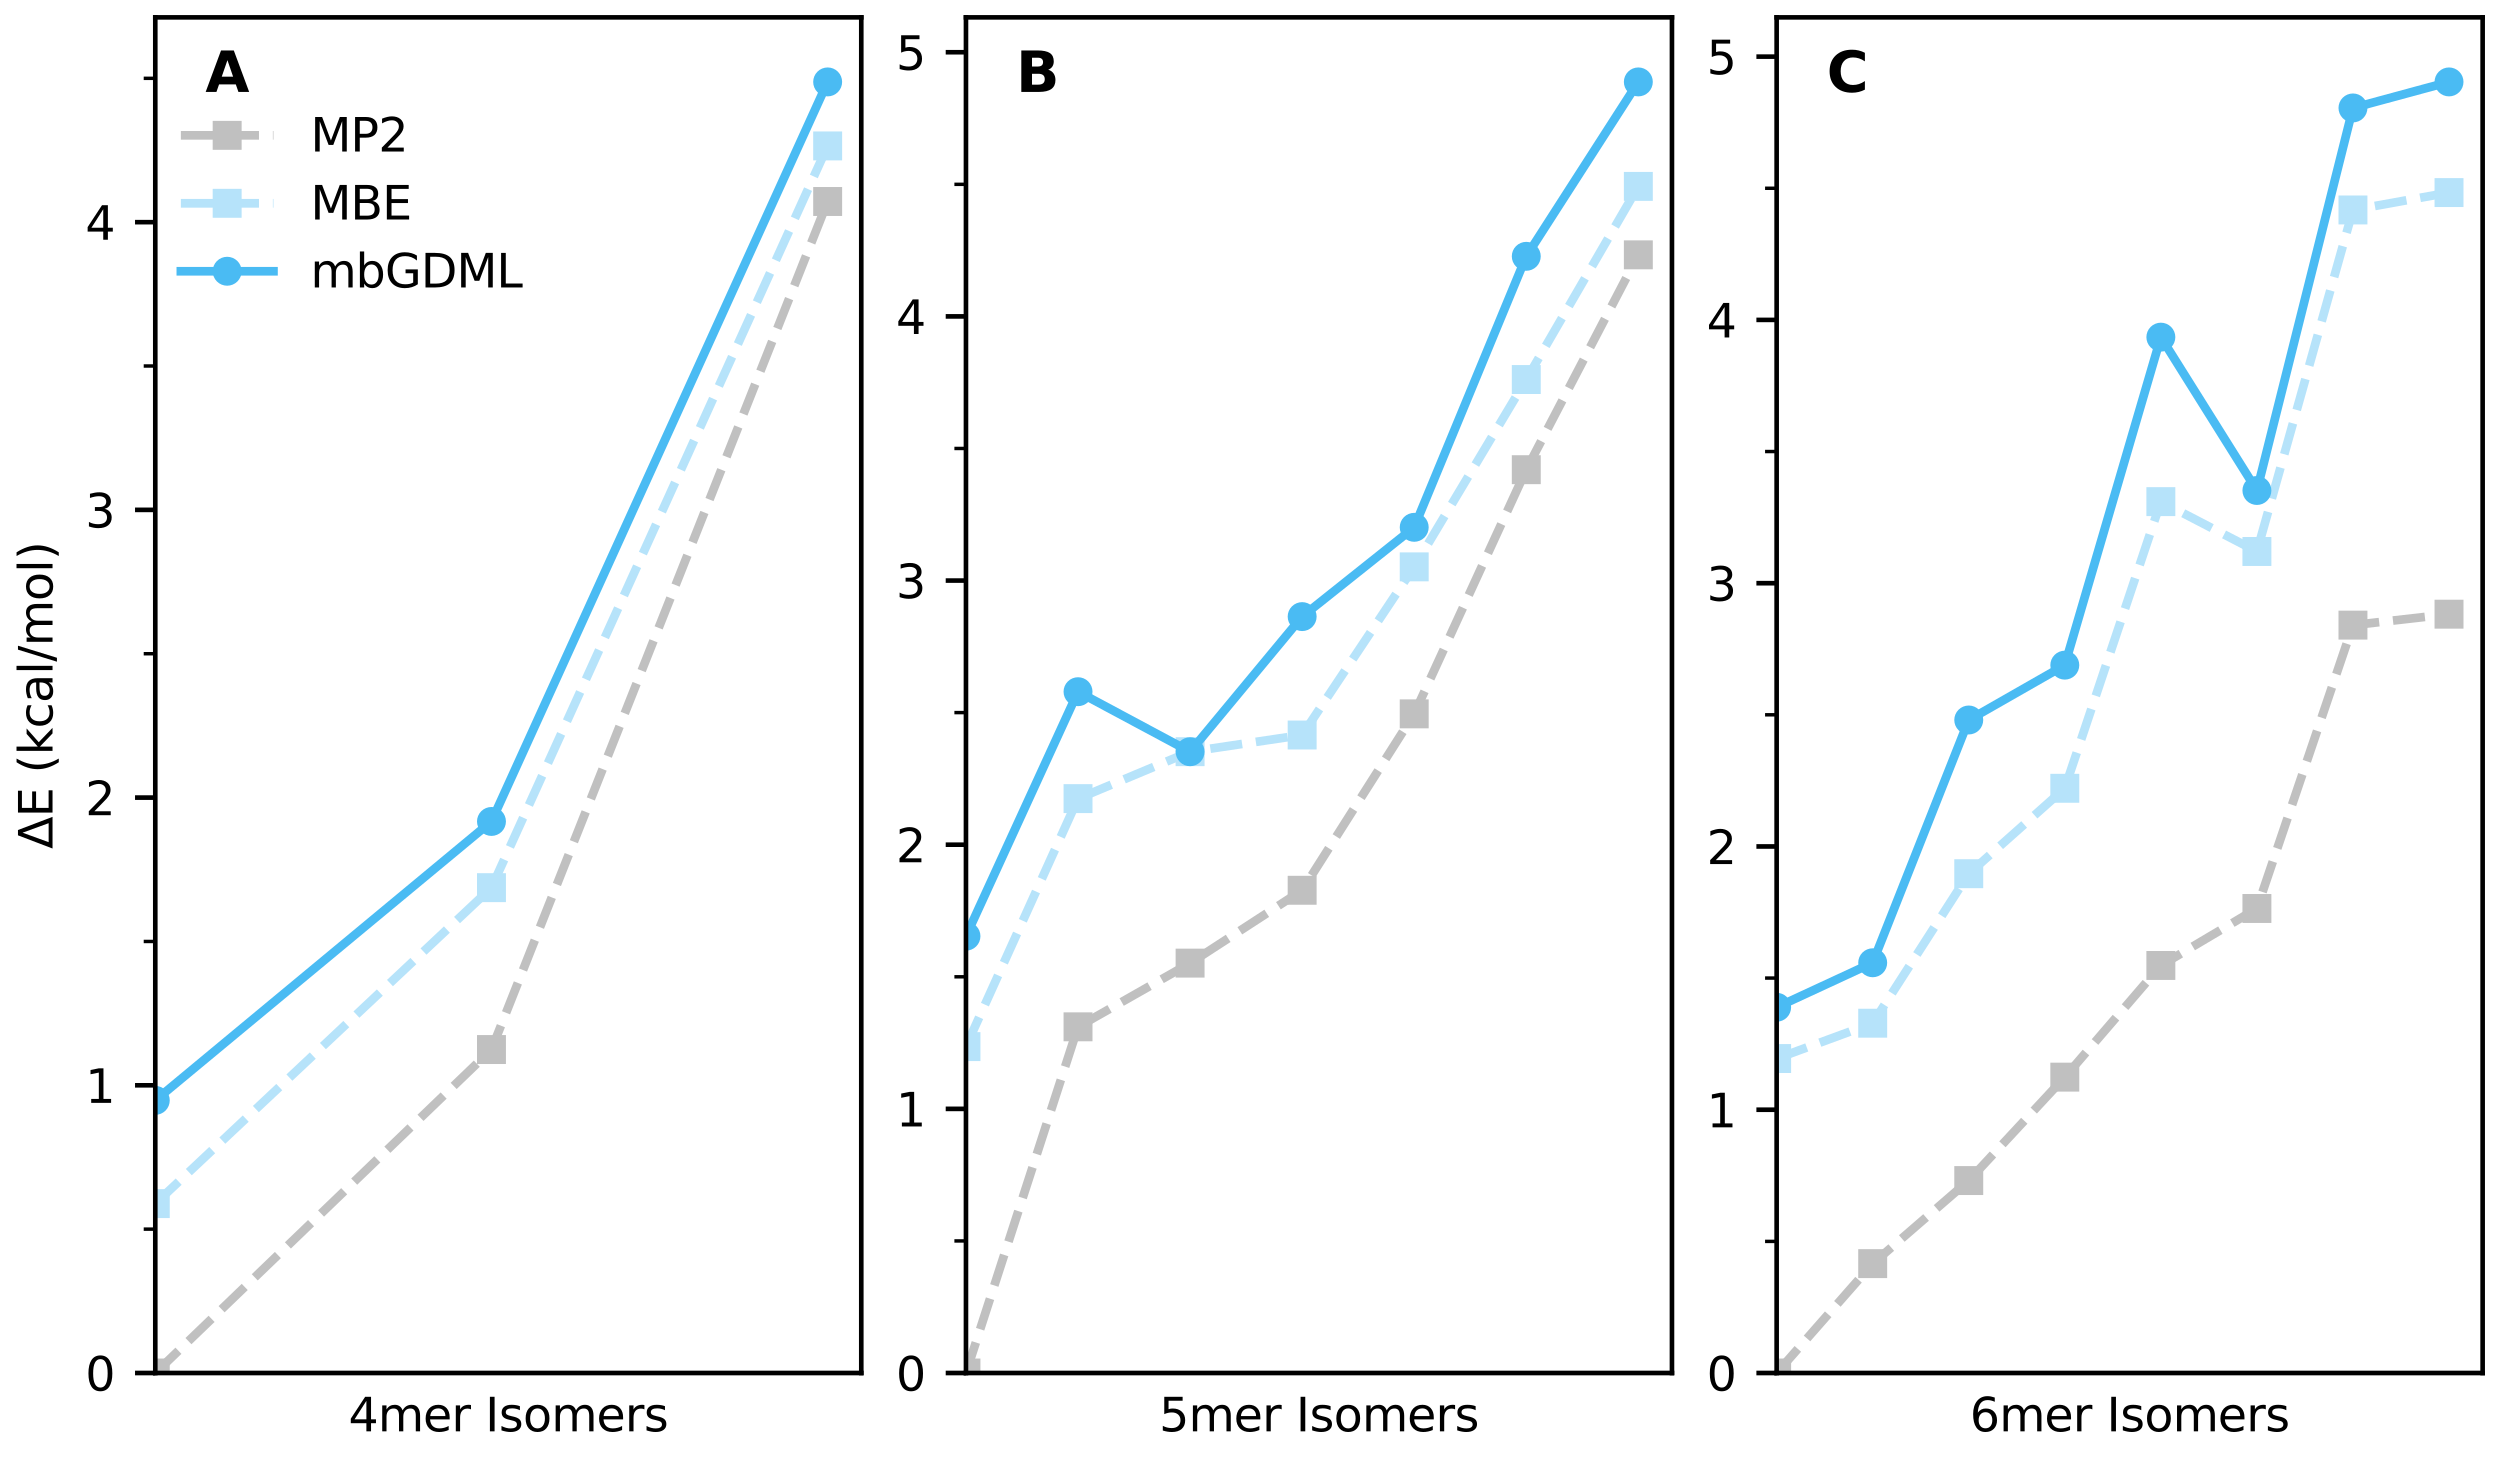 <?xml version="1.0" encoding="utf-8" standalone="no"?>
<!DOCTYPE svg PUBLIC "-//W3C//DTD SVG 1.1//EN"
  "http://www.w3.org/Graphics/SVG/1.1/DTD/svg11.dtd">
<svg height="252pt" version="1.1" viewBox="0 0 432 252" width="432pt" xmlns="http://www.w3.org/2000/svg" xmlns:xlink="http://www.w3.org/1999/xlink">
 <defs>
  <style type="text/css">*{stroke-linecap:butt;stroke-linejoin:round;}</style>
 </defs>
 <g id="figure_1">
  <g id="patch_1">
   <path d="M 0 252 
L 432 252 
L 432 0 
L 0 0 
z
" style="fill:#ffffff;"/>
  </g>
  <g id="axes_1">
   <g id="patch_2">
    <path d="M 26.833 237.257 
L 148.828 237.257 
L 148.828 3 
L 26.833 3 
z
" style="fill:#ffffff;"/>
   </g>
   <g id="line2d_1">
    <path clip-path="url(#p6a3902bb1d)" d="M 26.833 237.257 
L 84.926 181.361 
L 143.019 34.818 
" style="fill:none;stroke:#c0c0c0;stroke-dasharray:5.55,2.4;stroke-dashoffset:0;stroke-width:1.5;"/>
    <defs>
     <path d="M -2.5 2.5 
L 2.5 2.5 
L 2.5 -2.5 
L -2.5 -2.5 
z
" id="mf90e185701"/>
    </defs>
    <g clip-path="url(#p6a3902bb1d)">
     <use style="fill:#c0c0c0;" x="26.833" xlink:href="#mf90e185701" y="237.257"/>
     <use style="fill:#c0c0c0;" x="84.926" xlink:href="#mf90e185701" y="181.361"/>
     <use style="fill:#c0c0c0;" x="143.019" xlink:href="#mf90e185701" y="34.818"/>
    </g>
   </g>
   <g id="line2d_2">
    <path clip-path="url(#p6a3902bb1d)" d="M 26.833 207.985 
L 84.926 153.388 
L 143.019 25.216 
" style="fill:none;stroke:#b6e3fa;stroke-dasharray:5.55,2.4;stroke-dashoffset:0;stroke-width:1.5;"/>
    <defs>
     <path d="M -2.5 2.5 
L 2.5 2.5 
L 2.5 -2.5 
L -2.5 -2.5 
z
" id="m7ed603c6e2"/>
    </defs>
    <g clip-path="url(#p6a3902bb1d)">
     <use style="fill:#b6e3fa;" x="26.833" xlink:href="#m7ed603c6e2" y="207.985"/>
     <use style="fill:#b6e3fa;" x="84.926" xlink:href="#m7ed603c6e2" y="153.388"/>
     <use style="fill:#b6e3fa;" x="143.019" xlink:href="#m7ed603c6e2" y="25.216"/>
    </g>
   </g>
   <g id="matplotlib.axis_1">
    <g id="text_1">
     <!-- 4mer Isomers -->
     <g transform="translate(60.215 247.336)scale(0.08 -0.08)">
      <defs>
       <path d="M 2419 4116 
L 825 1625 
L 2419 1625 
L 2419 4116 
z
M 2253 4666 
L 3047 4666 
L 3047 1625 
L 3713 1625 
L 3713 1100 
L 3047 1100 
L 3047 0 
L 2419 0 
L 2419 1100 
L 313 1100 
L 313 1709 
L 2253 4666 
z
" id="DejaVuSans-34" transform="scale(0.016)"/>
       <path d="M 3328 2828 
Q 3544 3216 3844 3400 
Q 4144 3584 4550 3584 
Q 5097 3584 5394 3201 
Q 5691 2819 5691 2113 
L 5691 0 
L 5113 0 
L 5113 2094 
Q 5113 2597 4934 2840 
Q 4756 3084 4391 3084 
Q 3944 3084 3684 2787 
Q 3425 2491 3425 1978 
L 3425 0 
L 2847 0 
L 2847 2094 
Q 2847 2600 2669 2842 
Q 2491 3084 2119 3084 
Q 1678 3084 1418 2786 
Q 1159 2488 1159 1978 
L 1159 0 
L 581 0 
L 581 3500 
L 1159 3500 
L 1159 2956 
Q 1356 3278 1631 3431 
Q 1906 3584 2284 3584 
Q 2666 3584 2933 3390 
Q 3200 3197 3328 2828 
z
" id="DejaVuSans-6d" transform="scale(0.016)"/>
       <path d="M 3597 1894 
L 3597 1613 
L 953 1613 
Q 991 1019 1311 708 
Q 1631 397 2203 397 
Q 2534 397 2845 478 
Q 3156 559 3463 722 
L 3463 178 
Q 3153 47 2828 -22 
Q 2503 -91 2169 -91 
Q 1331 -91 842 396 
Q 353 884 353 1716 
Q 353 2575 817 3079 
Q 1281 3584 2069 3584 
Q 2775 3584 3186 3129 
Q 3597 2675 3597 1894 
z
M 3022 2063 
Q 3016 2534 2758 2815 
Q 2500 3097 2075 3097 
Q 1594 3097 1305 2825 
Q 1016 2553 972 2059 
L 3022 2063 
z
" id="DejaVuSans-65" transform="scale(0.016)"/>
       <path d="M 2631 2963 
Q 2534 3019 2420 3045 
Q 2306 3072 2169 3072 
Q 1681 3072 1420 2755 
Q 1159 2438 1159 1844 
L 1159 0 
L 581 0 
L 581 3500 
L 1159 3500 
L 1159 2956 
Q 1341 3275 1631 3429 
Q 1922 3584 2338 3584 
Q 2397 3584 2469 3576 
Q 2541 3569 2628 3553 
L 2631 2963 
z
" id="DejaVuSans-72" transform="scale(0.016)"/>
       <path id="DejaVuSans-20" transform="scale(0.016)"/>
       <path d="M 628 4666 
L 1259 4666 
L 1259 0 
L 628 0 
L 628 4666 
z
" id="DejaVuSans-49" transform="scale(0.016)"/>
       <path d="M 2834 3397 
L 2834 2853 
Q 2591 2978 2328 3040 
Q 2066 3103 1784 3103 
Q 1356 3103 1142 2972 
Q 928 2841 928 2578 
Q 928 2378 1081 2264 
Q 1234 2150 1697 2047 
L 1894 2003 
Q 2506 1872 2764 1633 
Q 3022 1394 3022 966 
Q 3022 478 2636 193 
Q 2250 -91 1575 -91 
Q 1294 -91 989 -36 
Q 684 19 347 128 
L 347 722 
Q 666 556 975 473 
Q 1284 391 1588 391 
Q 1994 391 2212 530 
Q 2431 669 2431 922 
Q 2431 1156 2273 1281 
Q 2116 1406 1581 1522 
L 1381 1569 
Q 847 1681 609 1914 
Q 372 2147 372 2553 
Q 372 3047 722 3315 
Q 1072 3584 1716 3584 
Q 2034 3584 2315 3537 
Q 2597 3491 2834 3397 
z
" id="DejaVuSans-73" transform="scale(0.016)"/>
       <path d="M 1959 3097 
Q 1497 3097 1228 2736 
Q 959 2375 959 1747 
Q 959 1119 1226 758 
Q 1494 397 1959 397 
Q 2419 397 2687 759 
Q 2956 1122 2956 1747 
Q 2956 2369 2687 2733 
Q 2419 3097 1959 3097 
z
M 1959 3584 
Q 2709 3584 3137 3096 
Q 3566 2609 3566 1747 
Q 3566 888 3137 398 
Q 2709 -91 1959 -91 
Q 1206 -91 779 398 
Q 353 888 353 1747 
Q 353 2609 779 3096 
Q 1206 3584 1959 3584 
z
" id="DejaVuSans-6f" transform="scale(0.016)"/>
      </defs>
      <use xlink:href="#DejaVuSans-34"/>
      <use x="63.623" xlink:href="#DejaVuSans-6d"/>
      <use x="161.035" xlink:href="#DejaVuSans-65"/>
      <use x="222.559" xlink:href="#DejaVuSans-72"/>
      <use x="263.672" xlink:href="#DejaVuSans-20"/>
      <use x="295.459" xlink:href="#DejaVuSans-49"/>
      <use x="324.951" xlink:href="#DejaVuSans-73"/>
      <use x="377.051" xlink:href="#DejaVuSans-6f"/>
      <use x="438.232" xlink:href="#DejaVuSans-6d"/>
      <use x="535.645" xlink:href="#DejaVuSans-65"/>
      <use x="597.168" xlink:href="#DejaVuSans-72"/>
      <use x="638.281" xlink:href="#DejaVuSans-73"/>
     </g>
    </g>
   </g>
   <g id="matplotlib.axis_2">
    <g id="ytick_1">
     <g id="line2d_3">
      <defs>
       <path d="M 0 0 
L -3.5 0 
" id="m3d5bd665de" style="stroke:#000000;stroke-width:0.8;"/>
      </defs>
      <g>
       <use style="stroke:#000000;stroke-width:0.8;" x="26.833" xlink:href="#m3d5bd665de" y="237.257"/>
      </g>
     </g>
     <g id="text_2">
      <!-- 0 -->
      <g transform="translate(14.743 240.297)scale(0.08 -0.08)">
       <defs>
        <path d="M 2034 4250 
Q 1547 4250 1301 3770 
Q 1056 3291 1056 2328 
Q 1056 1369 1301 889 
Q 1547 409 2034 409 
Q 2525 409 2770 889 
Q 3016 1369 3016 2328 
Q 3016 3291 2770 3770 
Q 2525 4250 2034 4250 
z
M 2034 4750 
Q 2819 4750 3233 4129 
Q 3647 3509 3647 2328 
Q 3647 1150 3233 529 
Q 2819 -91 2034 -91 
Q 1250 -91 836 529 
Q 422 1150 422 2328 
Q 422 3509 836 4129 
Q 1250 4750 2034 4750 
z
" id="DejaVuSans-30" transform="scale(0.016)"/>
       </defs>
       <use xlink:href="#DejaVuSans-30"/>
      </g>
     </g>
    </g>
    <g id="ytick_2">
     <g id="line2d_4">
      <g>
       <use style="stroke:#000000;stroke-width:0.8;" x="26.833" xlink:href="#m3d5bd665de" y="187.541"/>
      </g>
     </g>
     <g id="text_3">
      <!-- 1 -->
      <g transform="translate(14.743 190.58)scale(0.08 -0.08)">
       <defs>
        <path d="M 794 531 
L 1825 531 
L 1825 4091 
L 703 3866 
L 703 4441 
L 1819 4666 
L 2450 4666 
L 2450 531 
L 3481 531 
L 3481 0 
L 794 0 
L 794 531 
z
" id="DejaVuSans-31" transform="scale(0.016)"/>
       </defs>
       <use xlink:href="#DejaVuSans-31"/>
      </g>
     </g>
    </g>
    <g id="ytick_3">
     <g id="line2d_5">
      <g>
       <use style="stroke:#000000;stroke-width:0.8;" x="26.833" xlink:href="#m3d5bd665de" y="137.824"/>
      </g>
     </g>
     <g id="text_4">
      <!-- 2 -->
      <g transform="translate(14.743 140.863)scale(0.08 -0.08)">
       <defs>
        <path d="M 1228 531 
L 3431 531 
L 3431 0 
L 469 0 
L 469 531 
Q 828 903 1448 1529 
Q 2069 2156 2228 2338 
Q 2531 2678 2651 2914 
Q 2772 3150 2772 3378 
Q 2772 3750 2511 3984 
Q 2250 4219 1831 4219 
Q 1534 4219 1204 4116 
Q 875 4013 500 3803 
L 500 4441 
Q 881 4594 1212 4672 
Q 1544 4750 1819 4750 
Q 2544 4750 2975 4387 
Q 3406 4025 3406 3419 
Q 3406 3131 3298 2873 
Q 3191 2616 2906 2266 
Q 2828 2175 2409 1742 
Q 1991 1309 1228 531 
z
" id="DejaVuSans-32" transform="scale(0.016)"/>
       </defs>
       <use xlink:href="#DejaVuSans-32"/>
      </g>
     </g>
    </g>
    <g id="ytick_4">
     <g id="line2d_6">
      <g>
       <use style="stroke:#000000;stroke-width:0.8;" x="26.833" xlink:href="#m3d5bd665de" y="88.107"/>
      </g>
     </g>
     <g id="text_5">
      <!-- 3 -->
      <g transform="translate(14.743 91.147)scale(0.08 -0.08)">
       <defs>
        <path d="M 2597 2516 
Q 3050 2419 3304 2112 
Q 3559 1806 3559 1356 
Q 3559 666 3084 287 
Q 2609 -91 1734 -91 
Q 1441 -91 1130 -33 
Q 819 25 488 141 
L 488 750 
Q 750 597 1062 519 
Q 1375 441 1716 441 
Q 2309 441 2620 675 
Q 2931 909 2931 1356 
Q 2931 1769 2642 2001 
Q 2353 2234 1838 2234 
L 1294 2234 
L 1294 2753 
L 1863 2753 
Q 2328 2753 2575 2939 
Q 2822 3125 2822 3475 
Q 2822 3834 2567 4026 
Q 2313 4219 1838 4219 
Q 1578 4219 1281 4162 
Q 984 4106 628 3988 
L 628 4550 
Q 988 4650 1302 4700 
Q 1616 4750 1894 4750 
Q 2613 4750 3031 4423 
Q 3450 4097 3450 3541 
Q 3450 3153 3228 2886 
Q 3006 2619 2597 2516 
z
" id="DejaVuSans-33" transform="scale(0.016)"/>
       </defs>
       <use xlink:href="#DejaVuSans-33"/>
      </g>
     </g>
    </g>
    <g id="ytick_5">
     <g id="line2d_7">
      <g>
       <use style="stroke:#000000;stroke-width:0.8;" x="26.833" xlink:href="#m3d5bd665de" y="38.391"/>
      </g>
     </g>
     <g id="text_6">
      <!-- 4 -->
      <g transform="translate(14.743 41.43)scale(0.08 -0.08)">
       <use xlink:href="#DejaVuSans-34"/>
      </g>
     </g>
    </g>
    <g id="ytick_6">
     <g id="line2d_8">
      <defs>
       <path d="M 0 0 
L -2 0 
" id="m926755eef7" style="stroke:#000000;stroke-width:0.6;"/>
      </defs>
      <g>
       <use style="stroke:#000000;stroke-width:0.6;" x="26.833" xlink:href="#m926755eef7" y="212.399"/>
      </g>
     </g>
    </g>
    <g id="ytick_7">
     <g id="line2d_9">
      <g>
       <use style="stroke:#000000;stroke-width:0.6;" x="26.833" xlink:href="#m926755eef7" y="162.682"/>
      </g>
     </g>
    </g>
    <g id="ytick_8">
     <g id="line2d_10">
      <g>
       <use style="stroke:#000000;stroke-width:0.6;" x="26.833" xlink:href="#m926755eef7" y="112.966"/>
      </g>
     </g>
    </g>
    <g id="ytick_9">
     <g id="line2d_11">
      <g>
       <use style="stroke:#000000;stroke-width:0.6;" x="26.833" xlink:href="#m926755eef7" y="63.249"/>
      </g>
     </g>
    </g>
    <g id="ytick_10">
     <g id="line2d_12">
      <g>
       <use style="stroke:#000000;stroke-width:0.6;" x="26.833" xlink:href="#m926755eef7" y="13.532"/>
      </g>
     </g>
    </g>
    <g id="text_7">
     <!-- $\Delta$E (kcal/mol) -->
     <g transform="translate(9.079 146.689)rotate(-90)scale(0.08 -0.08)">
      <defs>
       <path d="M 2188 4044 
L 906 525 
L 3472 525 
L 2188 4044 
z
M 50 0 
L 1831 4666 
L 2547 4666 
L 4325 0 
L 50 0 
z
" id="DejaVuSans-394" transform="scale(0.016)"/>
       <path d="M 628 4666 
L 3578 4666 
L 3578 4134 
L 1259 4134 
L 1259 2753 
L 3481 2753 
L 3481 2222 
L 1259 2222 
L 1259 531 
L 3634 531 
L 3634 0 
L 628 0 
L 628 4666 
z
" id="DejaVuSans-45" transform="scale(0.016)"/>
       <path d="M 1984 4856 
Q 1566 4138 1362 3434 
Q 1159 2731 1159 2009 
Q 1159 1288 1364 580 
Q 1569 -128 1984 -844 
L 1484 -844 
Q 1016 -109 783 600 
Q 550 1309 550 2009 
Q 550 2706 781 3412 
Q 1013 4119 1484 4856 
L 1984 4856 
z
" id="DejaVuSans-28" transform="scale(0.016)"/>
       <path d="M 581 4863 
L 1159 4863 
L 1159 1991 
L 2875 3500 
L 3609 3500 
L 1753 1863 
L 3688 0 
L 2938 0 
L 1159 1709 
L 1159 0 
L 581 0 
L 581 4863 
z
" id="DejaVuSans-6b" transform="scale(0.016)"/>
       <path d="M 3122 3366 
L 3122 2828 
Q 2878 2963 2633 3030 
Q 2388 3097 2138 3097 
Q 1578 3097 1268 2742 
Q 959 2388 959 1747 
Q 959 1106 1268 751 
Q 1578 397 2138 397 
Q 2388 397 2633 464 
Q 2878 531 3122 666 
L 3122 134 
Q 2881 22 2623 -34 
Q 2366 -91 2075 -91 
Q 1284 -91 818 406 
Q 353 903 353 1747 
Q 353 2603 823 3093 
Q 1294 3584 2113 3584 
Q 2378 3584 2631 3529 
Q 2884 3475 3122 3366 
z
" id="DejaVuSans-63" transform="scale(0.016)"/>
       <path d="M 2194 1759 
Q 1497 1759 1228 1600 
Q 959 1441 959 1056 
Q 959 750 1161 570 
Q 1363 391 1709 391 
Q 2188 391 2477 730 
Q 2766 1069 2766 1631 
L 2766 1759 
L 2194 1759 
z
M 3341 1997 
L 3341 0 
L 2766 0 
L 2766 531 
Q 2569 213 2275 61 
Q 1981 -91 1556 -91 
Q 1019 -91 701 211 
Q 384 513 384 1019 
Q 384 1609 779 1909 
Q 1175 2209 1959 2209 
L 2766 2209 
L 2766 2266 
Q 2766 2663 2505 2880 
Q 2244 3097 1772 3097 
Q 1472 3097 1187 3025 
Q 903 2953 641 2809 
L 641 3341 
Q 956 3463 1253 3523 
Q 1550 3584 1831 3584 
Q 2591 3584 2966 3190 
Q 3341 2797 3341 1997 
z
" id="DejaVuSans-61" transform="scale(0.016)"/>
       <path d="M 603 4863 
L 1178 4863 
L 1178 0 
L 603 0 
L 603 4863 
z
" id="DejaVuSans-6c" transform="scale(0.016)"/>
       <path d="M 1625 4666 
L 2156 4666 
L 531 -594 
L 0 -594 
L 1625 4666 
z
" id="DejaVuSans-2f" transform="scale(0.016)"/>
       <path d="M 513 4856 
L 1013 4856 
Q 1481 4119 1714 3412 
Q 1947 2706 1947 2009 
Q 1947 1309 1714 600 
Q 1481 -109 1013 -844 
L 513 -844 
Q 928 -128 1133 580 
Q 1338 1288 1338 2009 
Q 1338 2731 1133 3434 
Q 928 4138 513 4856 
z
" id="DejaVuSans-29" transform="scale(0.016)"/>
      </defs>
      <use transform="translate(0 0.016)" xlink:href="#DejaVuSans-394"/>
      <use transform="translate(68.408 0.016)" xlink:href="#DejaVuSans-45"/>
      <use transform="translate(131.592 0.016)" xlink:href="#DejaVuSans-20"/>
      <use transform="translate(163.379 0.016)" xlink:href="#DejaVuSans-28"/>
      <use transform="translate(202.393 0.016)" xlink:href="#DejaVuSans-6b"/>
      <use transform="translate(260.303 0.016)" xlink:href="#DejaVuSans-63"/>
      <use transform="translate(315.283 0.016)" xlink:href="#DejaVuSans-61"/>
      <use transform="translate(376.562 0.016)" xlink:href="#DejaVuSans-6c"/>
      <use transform="translate(404.346 0.016)" xlink:href="#DejaVuSans-2f"/>
      <use transform="translate(438.037 0.016)" xlink:href="#DejaVuSans-6d"/>
      <use transform="translate(535.449 0.016)" xlink:href="#DejaVuSans-6f"/>
      <use transform="translate(596.631 0.016)" xlink:href="#DejaVuSans-6c"/>
      <use transform="translate(624.414 0.016)" xlink:href="#DejaVuSans-29"/>
     </g>
    </g>
   </g>
   <g id="line2d_13">
    <path clip-path="url(#p6a3902bb1d)" d="M 26.833 190.146 
L 84.926 141.947 
L 143.019 14.155 
" style="fill:none;stroke:#4abbf3;stroke-linecap:square;stroke-width:1.5;"/>
    <defs>
     <path d="M 0 2.5 
C 0.663 2.5 1.299 2.237 1.768 1.768 
C 2.237 1.299 2.5 0.663 2.5 0 
C 2.5 -0.663 2.237 -1.299 1.768 -1.768 
C 1.299 -2.237 0.663 -2.5 0 -2.5 
C -0.663 -2.5 -1.299 -2.237 -1.768 -1.768 
C -2.237 -1.299 -2.5 -0.663 -2.5 0 
C -2.5 0.663 -2.237 1.299 -1.768 1.768 
C -1.299 2.237 -0.663 2.5 0 2.5 
z
" id="meb17aa13d1"/>
    </defs>
    <g clip-path="url(#p6a3902bb1d)">
     <use style="fill:#4abbf3;" x="26.833" xlink:href="#meb17aa13d1" y="190.146"/>
     <use style="fill:#4abbf3;" x="84.926" xlink:href="#meb17aa13d1" y="141.947"/>
     <use style="fill:#4abbf3;" x="143.019" xlink:href="#meb17aa13d1" y="14.155"/>
    </g>
   </g>
   <g id="patch_3">
    <path d="M 26.833 237.257 
L 26.833 3 
" style="fill:none;stroke:#000000;stroke-linecap:square;stroke-linejoin:miter;stroke-width:0.8;"/>
   </g>
   <g id="patch_4">
    <path d="M 148.828 237.257 
L 148.828 3 
" style="fill:none;stroke:#000000;stroke-linecap:square;stroke-linejoin:miter;stroke-width:0.8;"/>
   </g>
   <g id="patch_5">
    <path d="M 26.833 237.257 
L 148.828 237.257 
" style="fill:none;stroke:#000000;stroke-linecap:square;stroke-linejoin:miter;stroke-width:0.8;"/>
   </g>
   <g id="patch_6">
    <path d="M 26.833 3 
L 148.828 3 
" style="fill:none;stroke:#000000;stroke-linecap:square;stroke-linejoin:miter;stroke-width:0.8;"/>
   </g>
   <g id="text_8">
    <!-- A -->
    <g transform="translate(35.494 15.884)scale(0.096 -0.096)">
     <defs>
      <path d="M 3419 850 
L 1538 850 
L 1241 0 
L 31 0 
L 1759 4666 
L 3194 4666 
L 4922 0 
L 3713 0 
L 3419 850 
z
M 1838 1716 
L 3116 1716 
L 2478 3572 
L 1838 1716 
z
" id="DejaVuSans-Bold-41" transform="scale(0.016)"/>
     </defs>
     <use xlink:href="#DejaVuSans-Bold-41"/>
    </g>
   </g>
   <g id="legend_1">
    <g id="line2d_14">
     <path d="M 31.253 23.388 
L 47.253 23.388 
" style="fill:none;stroke:#c0c0c0;stroke-dasharray:5.55,2.4;stroke-dashoffset:0;stroke-width:1.5;"/>
    </g>
    <g id="line2d_15">
     <g>
      <use style="fill:#c0c0c0;" x="39.253" xlink:href="#mf90e185701" y="23.388"/>
     </g>
    </g>
    <g id="text_9">
     <!-- MP2 -->
     <g transform="translate(53.653 26.188)scale(0.08 -0.08)">
      <defs>
       <path d="M 628 4666 
L 1569 4666 
L 2759 1491 
L 3956 4666 
L 4897 4666 
L 4897 0 
L 4281 0 
L 4281 4097 
L 3078 897 
L 2444 897 
L 1241 4097 
L 1241 0 
L 628 0 
L 628 4666 
z
" id="DejaVuSans-4d" transform="scale(0.016)"/>
       <path d="M 1259 4147 
L 1259 2394 
L 2053 2394 
Q 2494 2394 2734 2622 
Q 2975 2850 2975 3272 
Q 2975 3691 2734 3919 
Q 2494 4147 2053 4147 
L 1259 4147 
z
M 628 4666 
L 2053 4666 
Q 2838 4666 3239 4311 
Q 3641 3956 3641 3272 
Q 3641 2581 3239 2228 
Q 2838 1875 2053 1875 
L 1259 1875 
L 1259 0 
L 628 0 
L 628 4666 
z
" id="DejaVuSans-50" transform="scale(0.016)"/>
      </defs>
      <use xlink:href="#DejaVuSans-4d"/>
      <use x="86.279" xlink:href="#DejaVuSans-50"/>
      <use x="146.582" xlink:href="#DejaVuSans-32"/>
     </g>
    </g>
    <g id="line2d_16">
     <path d="M 31.253 35.131 
L 47.253 35.131 
" style="fill:none;stroke:#b6e3fa;stroke-dasharray:5.55,2.4;stroke-dashoffset:0;stroke-width:1.5;"/>
    </g>
    <g id="line2d_17">
     <g>
      <use style="fill:#b6e3fa;" x="39.253" xlink:href="#m7ed603c6e2" y="35.131"/>
     </g>
    </g>
    <g id="text_10">
     <!-- MBE -->
     <g transform="translate(53.653 37.931)scale(0.08 -0.08)">
      <defs>
       <path d="M 1259 2228 
L 1259 519 
L 2272 519 
Q 2781 519 3026 730 
Q 3272 941 3272 1375 
Q 3272 1813 3026 2020 
Q 2781 2228 2272 2228 
L 1259 2228 
z
M 1259 4147 
L 1259 2741 
L 2194 2741 
Q 2656 2741 2882 2914 
Q 3109 3088 3109 3444 
Q 3109 3797 2882 3972 
Q 2656 4147 2194 4147 
L 1259 4147 
z
M 628 4666 
L 2241 4666 
Q 2963 4666 3353 4366 
Q 3744 4066 3744 3513 
Q 3744 3084 3544 2831 
Q 3344 2578 2956 2516 
Q 3422 2416 3680 2098 
Q 3938 1781 3938 1306 
Q 3938 681 3513 340 
Q 3088 0 2303 0 
L 628 0 
L 628 4666 
z
" id="DejaVuSans-42" transform="scale(0.016)"/>
      </defs>
      <use xlink:href="#DejaVuSans-4d"/>
      <use x="86.279" xlink:href="#DejaVuSans-42"/>
      <use x="154.883" xlink:href="#DejaVuSans-45"/>
     </g>
    </g>
    <g id="line2d_18">
     <path d="M 31.253 46.873 
L 47.253 46.873 
" style="fill:none;stroke:#4abbf3;stroke-linecap:square;stroke-width:1.5;"/>
    </g>
    <g id="line2d_19">
     <g>
      <use style="fill:#4abbf3;" x="39.253" xlink:href="#meb17aa13d1" y="46.873"/>
     </g>
    </g>
    <g id="text_11">
     <!-- mbGDML -->
     <g transform="translate(53.653 49.673)scale(0.08 -0.08)">
      <defs>
       <path d="M 3116 1747 
Q 3116 2381 2855 2742 
Q 2594 3103 2138 3103 
Q 1681 3103 1420 2742 
Q 1159 2381 1159 1747 
Q 1159 1113 1420 752 
Q 1681 391 2138 391 
Q 2594 391 2855 752 
Q 3116 1113 3116 1747 
z
M 1159 2969 
Q 1341 3281 1617 3432 
Q 1894 3584 2278 3584 
Q 2916 3584 3314 3078 
Q 3713 2572 3713 1747 
Q 3713 922 3314 415 
Q 2916 -91 2278 -91 
Q 1894 -91 1617 61 
Q 1341 213 1159 525 
L 1159 0 
L 581 0 
L 581 4863 
L 1159 4863 
L 1159 2969 
z
" id="DejaVuSans-62" transform="scale(0.016)"/>
       <path d="M 3809 666 
L 3809 1919 
L 2778 1919 
L 2778 2438 
L 4434 2438 
L 4434 434 
Q 4069 175 3628 42 
Q 3188 -91 2688 -91 
Q 1594 -91 976 548 
Q 359 1188 359 2328 
Q 359 3472 976 4111 
Q 1594 4750 2688 4750 
Q 3144 4750 3555 4637 
Q 3966 4525 4313 4306 
L 4313 3634 
Q 3963 3931 3569 4081 
Q 3175 4231 2741 4231 
Q 1884 4231 1454 3753 
Q 1025 3275 1025 2328 
Q 1025 1384 1454 906 
Q 1884 428 2741 428 
Q 3075 428 3337 486 
Q 3600 544 3809 666 
z
" id="DejaVuSans-47" transform="scale(0.016)"/>
       <path d="M 1259 4147 
L 1259 519 
L 2022 519 
Q 2988 519 3436 956 
Q 3884 1394 3884 2338 
Q 3884 3275 3436 3711 
Q 2988 4147 2022 4147 
L 1259 4147 
z
M 628 4666 
L 1925 4666 
Q 3281 4666 3915 4102 
Q 4550 3538 4550 2338 
Q 4550 1131 3912 565 
Q 3275 0 1925 0 
L 628 0 
L 628 4666 
z
" id="DejaVuSans-44" transform="scale(0.016)"/>
       <path d="M 628 4666 
L 1259 4666 
L 1259 531 
L 3531 531 
L 3531 0 
L 628 0 
L 628 4666 
z
" id="DejaVuSans-4c" transform="scale(0.016)"/>
      </defs>
      <use xlink:href="#DejaVuSans-6d"/>
      <use x="97.412" xlink:href="#DejaVuSans-62"/>
      <use x="160.889" xlink:href="#DejaVuSans-47"/>
      <use x="238.379" xlink:href="#DejaVuSans-44"/>
      <use x="315.381" xlink:href="#DejaVuSans-4d"/>
      <use x="401.66" xlink:href="#DejaVuSans-4c"/>
     </g>
    </g>
   </g>
  </g>
  <g id="axes_2">
   <g id="patch_7">
    <path d="M 166.919 237.257 
L 288.914 237.257 
L 288.914 3 
L 166.919 3 
z
" style="fill:#ffffff;"/>
   </g>
   <g id="line2d_20">
    <path clip-path="url(#pe187dfdfc7)" d="M 166.919 237.257 
L 186.283 177.435 
L 205.647 166.427 
L 225.012 153.841 
L 244.376 123.355 
L 263.74 81.162 
L 283.105 44.036 
" style="fill:none;stroke:#c0c0c0;stroke-dasharray:5.55,2.4;stroke-dashoffset:0;stroke-width:1.5;"/>
    <g clip-path="url(#pe187dfdfc7)">
     <use style="fill:#c0c0c0;" x="166.919" xlink:href="#mf90e185701" y="237.257"/>
     <use style="fill:#c0c0c0;" x="186.283" xlink:href="#mf90e185701" y="177.435"/>
     <use style="fill:#c0c0c0;" x="205.647" xlink:href="#mf90e185701" y="166.427"/>
     <use style="fill:#c0c0c0;" x="225.012" xlink:href="#mf90e185701" y="153.841"/>
     <use style="fill:#c0c0c0;" x="244.376" xlink:href="#mf90e185701" y="123.355"/>
     <use style="fill:#c0c0c0;" x="263.74" xlink:href="#mf90e185701" y="81.162"/>
     <use style="fill:#c0c0c0;" x="283.105" xlink:href="#mf90e185701" y="44.036"/>
    </g>
   </g>
   <g id="line2d_21">
    <path clip-path="url(#pe187dfdfc7)" d="M 166.919 180.847 
L 186.283 138.001 
L 205.647 129.892 
L 225.012 127.01 
L 244.376 97.953 
L 263.74 65.582 
L 283.105 32.209 
" style="fill:none;stroke:#b6e3fa;stroke-dasharray:5.55,2.4;stroke-dashoffset:0;stroke-width:1.5;"/>
    <g clip-path="url(#pe187dfdfc7)">
     <use style="fill:#b6e3fa;" x="166.919" xlink:href="#m7ed603c6e2" y="180.847"/>
     <use style="fill:#b6e3fa;" x="186.283" xlink:href="#m7ed603c6e2" y="138.001"/>
     <use style="fill:#b6e3fa;" x="205.647" xlink:href="#m7ed603c6e2" y="129.892"/>
     <use style="fill:#b6e3fa;" x="225.012" xlink:href="#m7ed603c6e2" y="127.01"/>
     <use style="fill:#b6e3fa;" x="244.376" xlink:href="#m7ed603c6e2" y="97.953"/>
     <use style="fill:#b6e3fa;" x="263.74" xlink:href="#m7ed603c6e2" y="65.582"/>
     <use style="fill:#b6e3fa;" x="283.105" xlink:href="#m7ed603c6e2" y="32.209"/>
    </g>
   </g>
   <g id="matplotlib.axis_3">
    <g id="text_12">
     <!-- 5mer Isomers -->
     <g transform="translate(200.301 247.336)scale(0.08 -0.08)">
      <defs>
       <path d="M 691 4666 
L 3169 4666 
L 3169 4134 
L 1269 4134 
L 1269 2991 
Q 1406 3038 1543 3061 
Q 1681 3084 1819 3084 
Q 2600 3084 3056 2656 
Q 3513 2228 3513 1497 
Q 3513 744 3044 326 
Q 2575 -91 1722 -91 
Q 1428 -91 1123 -41 
Q 819 9 494 109 
L 494 744 
Q 775 591 1075 516 
Q 1375 441 1709 441 
Q 2250 441 2565 725 
Q 2881 1009 2881 1497 
Q 2881 1984 2565 2268 
Q 2250 2553 1709 2553 
Q 1456 2553 1204 2497 
Q 953 2441 691 2322 
L 691 4666 
z
" id="DejaVuSans-35" transform="scale(0.016)"/>
      </defs>
      <use xlink:href="#DejaVuSans-35"/>
      <use x="63.623" xlink:href="#DejaVuSans-6d"/>
      <use x="161.035" xlink:href="#DejaVuSans-65"/>
      <use x="222.559" xlink:href="#DejaVuSans-72"/>
      <use x="263.672" xlink:href="#DejaVuSans-20"/>
      <use x="295.459" xlink:href="#DejaVuSans-49"/>
      <use x="324.951" xlink:href="#DejaVuSans-73"/>
      <use x="377.051" xlink:href="#DejaVuSans-6f"/>
      <use x="438.232" xlink:href="#DejaVuSans-6d"/>
      <use x="535.645" xlink:href="#DejaVuSans-65"/>
      <use x="597.168" xlink:href="#DejaVuSans-72"/>
      <use x="638.281" xlink:href="#DejaVuSans-73"/>
     </g>
    </g>
   </g>
   <g id="matplotlib.axis_4">
    <g id="ytick_11">
     <g id="line2d_22">
      <g>
       <use style="stroke:#000000;stroke-width:0.8;" x="166.919" xlink:href="#m3d5bd665de" y="237.257"/>
      </g>
     </g>
     <g id="text_13">
      <!-- 0 -->
      <g transform="translate(154.829 240.297)scale(0.08 -0.08)">
       <use xlink:href="#DejaVuSans-30"/>
      </g>
     </g>
    </g>
    <g id="ytick_12">
     <g id="line2d_23">
      <g>
       <use style="stroke:#000000;stroke-width:0.8;" x="166.919" xlink:href="#m3d5bd665de" y="191.611"/>
      </g>
     </g>
     <g id="text_14">
      <!-- 1 -->
      <g transform="translate(154.829 194.651)scale(0.08 -0.08)">
       <use xlink:href="#DejaVuSans-31"/>
      </g>
     </g>
    </g>
    <g id="ytick_13">
     <g id="line2d_24">
      <g>
       <use style="stroke:#000000;stroke-width:0.8;" x="166.919" xlink:href="#m3d5bd665de" y="145.965"/>
      </g>
     </g>
     <g id="text_15">
      <!-- 2 -->
      <g transform="translate(154.829 149.004)scale(0.08 -0.08)">
       <use xlink:href="#DejaVuSans-32"/>
      </g>
     </g>
    </g>
    <g id="ytick_14">
     <g id="line2d_25">
      <g>
       <use style="stroke:#000000;stroke-width:0.8;" x="166.919" xlink:href="#m3d5bd665de" y="100.319"/>
      </g>
     </g>
     <g id="text_16">
      <!-- 3 -->
      <g transform="translate(154.829 103.358)scale(0.08 -0.08)">
       <use xlink:href="#DejaVuSans-33"/>
      </g>
     </g>
    </g>
    <g id="ytick_15">
     <g id="line2d_26">
      <g>
       <use style="stroke:#000000;stroke-width:0.8;" x="166.919" xlink:href="#m3d5bd665de" y="54.673"/>
      </g>
     </g>
     <g id="text_17">
      <!-- 4 -->
      <g transform="translate(154.829 57.712)scale(0.08 -0.08)">
       <use xlink:href="#DejaVuSans-34"/>
      </g>
     </g>
    </g>
    <g id="ytick_16">
     <g id="line2d_27">
      <g>
       <use style="stroke:#000000;stroke-width:0.8;" x="166.919" xlink:href="#m3d5bd665de" y="9.027"/>
      </g>
     </g>
     <g id="text_18">
      <!-- 5 -->
      <g transform="translate(154.829 12.066)scale(0.08 -0.08)">
       <use xlink:href="#DejaVuSans-35"/>
      </g>
     </g>
    </g>
    <g id="ytick_17">
     <g id="line2d_28">
      <g>
       <use style="stroke:#000000;stroke-width:0.6;" x="166.919" xlink:href="#m926755eef7" y="214.434"/>
      </g>
     </g>
    </g>
    <g id="ytick_18">
     <g id="line2d_29">
      <g>
       <use style="stroke:#000000;stroke-width:0.6;" x="166.919" xlink:href="#m926755eef7" y="168.788"/>
      </g>
     </g>
    </g>
    <g id="ytick_19">
     <g id="line2d_30">
      <g>
       <use style="stroke:#000000;stroke-width:0.6;" x="166.919" xlink:href="#m926755eef7" y="123.142"/>
      </g>
     </g>
    </g>
    <g id="ytick_20">
     <g id="line2d_31">
      <g>
       <use style="stroke:#000000;stroke-width:0.6;" x="166.919" xlink:href="#m926755eef7" y="77.496"/>
      </g>
     </g>
    </g>
    <g id="ytick_21">
     <g id="line2d_32">
      <g>
       <use style="stroke:#000000;stroke-width:0.6;" x="166.919" xlink:href="#m926755eef7" y="31.85"/>
      </g>
     </g>
    </g>
   </g>
   <g id="line2d_33">
    <path clip-path="url(#pe187dfdfc7)" d="M 166.919 161.773 
L 186.283 119.526 
L 205.647 129.899 
L 225.012 106.549 
L 244.376 91.121 
L 263.74 44.292 
L 283.105 14.155 
" style="fill:none;stroke:#4abbf3;stroke-linecap:square;stroke-width:1.5;"/>
    <g clip-path="url(#pe187dfdfc7)">
     <use style="fill:#4abbf3;" x="166.919" xlink:href="#meb17aa13d1" y="161.773"/>
     <use style="fill:#4abbf3;" x="186.283" xlink:href="#meb17aa13d1" y="119.526"/>
     <use style="fill:#4abbf3;" x="205.647" xlink:href="#meb17aa13d1" y="129.899"/>
     <use style="fill:#4abbf3;" x="225.012" xlink:href="#meb17aa13d1" y="106.549"/>
     <use style="fill:#4abbf3;" x="244.376" xlink:href="#meb17aa13d1" y="91.121"/>
     <use style="fill:#4abbf3;" x="263.74" xlink:href="#meb17aa13d1" y="44.292"/>
     <use style="fill:#4abbf3;" x="283.105" xlink:href="#meb17aa13d1" y="14.155"/>
    </g>
   </g>
   <g id="patch_8">
    <path d="M 166.919 237.257 
L 166.919 3 
" style="fill:none;stroke:#000000;stroke-linecap:square;stroke-linejoin:miter;stroke-width:0.8;"/>
   </g>
   <g id="patch_9">
    <path d="M 288.914 237.257 
L 288.914 3 
" style="fill:none;stroke:#000000;stroke-linecap:square;stroke-linejoin:miter;stroke-width:0.8;"/>
   </g>
   <g id="patch_10">
    <path d="M 166.919 237.257 
L 288.914 237.257 
" style="fill:none;stroke:#000000;stroke-linecap:square;stroke-linejoin:miter;stroke-width:0.8;"/>
   </g>
   <g id="patch_11">
    <path d="M 166.919 3 
L 288.914 3 
" style="fill:none;stroke:#000000;stroke-linecap:square;stroke-linejoin:miter;stroke-width:0.8;"/>
   </g>
   <g id="text_19">
    <!-- B -->
    <g transform="translate(175.58 15.884)scale(0.096 -0.096)">
     <defs>
      <path d="M 2456 2859 
Q 2741 2859 2887 2984 
Q 3034 3109 3034 3353 
Q 3034 3594 2887 3720 
Q 2741 3847 2456 3847 
L 1791 3847 
L 1791 2859 
L 2456 2859 
z
M 2497 819 
Q 2859 819 3042 972 
Q 3225 1125 3225 1434 
Q 3225 1738 3044 1889 
Q 2863 2041 2497 2041 
L 1791 2041 
L 1791 819 
L 2497 819 
z
M 3616 2497 
Q 4003 2384 4215 2081 
Q 4428 1778 4428 1338 
Q 4428 663 3972 331 
Q 3516 0 2584 0 
L 588 0 
L 588 4666 
L 2394 4666 
Q 3366 4666 3802 4372 
Q 4238 4078 4238 3431 
Q 4238 3091 4078 2852 
Q 3919 2613 3616 2497 
z
" id="DejaVuSans-Bold-42" transform="scale(0.016)"/>
     </defs>
     <use xlink:href="#DejaVuSans-Bold-42"/>
    </g>
   </g>
  </g>
  <g id="axes_3">
   <g id="patch_12">
    <path d="M 307.004 237.257 
L 429 237.257 
L 429 3 
L 307.004 3 
z
" style="fill:#ffffff;"/>
   </g>
   <g id="line2d_34">
    <path clip-path="url(#p4472f122fa)" d="M 307.004 237.257 
L 323.602 218.354 
L 340.2 204.001 
L 356.798 186.128 
L 373.396 166.833 
L 389.994 156.986 
L 406.592 108.02 
L 423.19 106.13 
" style="fill:none;stroke:#c0c0c0;stroke-dasharray:5.55,2.4;stroke-dashoffset:0;stroke-width:1.5;"/>
    <g clip-path="url(#p4472f122fa)">
     <use style="fill:#c0c0c0;" x="307.004" xlink:href="#mf90e185701" y="237.257"/>
     <use style="fill:#c0c0c0;" x="323.602" xlink:href="#mf90e185701" y="218.354"/>
     <use style="fill:#c0c0c0;" x="340.2" xlink:href="#mf90e185701" y="204.001"/>
     <use style="fill:#c0c0c0;" x="356.798" xlink:href="#mf90e185701" y="186.128"/>
     <use style="fill:#c0c0c0;" x="373.396" xlink:href="#mf90e185701" y="166.833"/>
     <use style="fill:#c0c0c0;" x="389.994" xlink:href="#mf90e185701" y="156.986"/>
     <use style="fill:#c0c0c0;" x="406.592" xlink:href="#mf90e185701" y="108.02"/>
     <use style="fill:#c0c0c0;" x="423.19" xlink:href="#mf90e185701" y="106.13"/>
    </g>
   </g>
   <g id="line2d_35">
    <path clip-path="url(#p4472f122fa)" d="M 307.004 182.919 
L 323.602 176.81 
L 340.2 150.976 
L 356.798 136.217 
L 373.396 86.682 
L 389.994 95.297 
L 406.592 36.281 
L 423.19 33.278 
" style="fill:none;stroke:#b6e3fa;stroke-dasharray:5.55,2.4;stroke-dashoffset:0;stroke-width:1.5;"/>
    <g clip-path="url(#p4472f122fa)">
     <use style="fill:#b6e3fa;" x="307.004" xlink:href="#m7ed603c6e2" y="182.919"/>
     <use style="fill:#b6e3fa;" x="323.602" xlink:href="#m7ed603c6e2" y="176.81"/>
     <use style="fill:#b6e3fa;" x="340.2" xlink:href="#m7ed603c6e2" y="150.976"/>
     <use style="fill:#b6e3fa;" x="356.798" xlink:href="#m7ed603c6e2" y="136.217"/>
     <use style="fill:#b6e3fa;" x="373.396" xlink:href="#m7ed603c6e2" y="86.682"/>
     <use style="fill:#b6e3fa;" x="389.994" xlink:href="#m7ed603c6e2" y="95.297"/>
     <use style="fill:#b6e3fa;" x="406.592" xlink:href="#m7ed603c6e2" y="36.281"/>
     <use style="fill:#b6e3fa;" x="423.19" xlink:href="#m7ed603c6e2" y="33.278"/>
    </g>
   </g>
   <g id="matplotlib.axis_5">
    <g id="text_20">
     <!-- 6mer Isomers -->
     <g transform="translate(340.387 247.336)scale(0.08 -0.08)">
      <defs>
       <path d="M 2113 2584 
Q 1688 2584 1439 2293 
Q 1191 2003 1191 1497 
Q 1191 994 1439 701 
Q 1688 409 2113 409 
Q 2538 409 2786 701 
Q 3034 994 3034 1497 
Q 3034 2003 2786 2293 
Q 2538 2584 2113 2584 
z
M 3366 4563 
L 3366 3988 
Q 3128 4100 2886 4159 
Q 2644 4219 2406 4219 
Q 1781 4219 1451 3797 
Q 1122 3375 1075 2522 
Q 1259 2794 1537 2939 
Q 1816 3084 2150 3084 
Q 2853 3084 3261 2657 
Q 3669 2231 3669 1497 
Q 3669 778 3244 343 
Q 2819 -91 2113 -91 
Q 1303 -91 875 529 
Q 447 1150 447 2328 
Q 447 3434 972 4092 
Q 1497 4750 2381 4750 
Q 2619 4750 2861 4703 
Q 3103 4656 3366 4563 
z
" id="DejaVuSans-36" transform="scale(0.016)"/>
      </defs>
      <use xlink:href="#DejaVuSans-36"/>
      <use x="63.623" xlink:href="#DejaVuSans-6d"/>
      <use x="161.035" xlink:href="#DejaVuSans-65"/>
      <use x="222.559" xlink:href="#DejaVuSans-72"/>
      <use x="263.672" xlink:href="#DejaVuSans-20"/>
      <use x="295.459" xlink:href="#DejaVuSans-49"/>
      <use x="324.951" xlink:href="#DejaVuSans-73"/>
      <use x="377.051" xlink:href="#DejaVuSans-6f"/>
      <use x="438.232" xlink:href="#DejaVuSans-6d"/>
      <use x="535.645" xlink:href="#DejaVuSans-65"/>
      <use x="597.168" xlink:href="#DejaVuSans-72"/>
      <use x="638.281" xlink:href="#DejaVuSans-73"/>
     </g>
    </g>
   </g>
   <g id="matplotlib.axis_6">
    <g id="ytick_22">
     <g id="line2d_36">
      <g>
       <use style="stroke:#000000;stroke-width:0.8;" x="307.004" xlink:href="#m3d5bd665de" y="237.257"/>
      </g>
     </g>
     <g id="text_21">
      <!-- 0 -->
      <g transform="translate(294.914 240.297)scale(0.08 -0.08)">
       <use xlink:href="#DejaVuSans-30"/>
      </g>
     </g>
    </g>
    <g id="ytick_23">
     <g id="line2d_37">
      <g>
       <use style="stroke:#000000;stroke-width:0.8;" x="307.004" xlink:href="#m3d5bd665de" y="191.763"/>
      </g>
     </g>
     <g id="text_22">
      <!-- 1 -->
      <g transform="translate(294.914 194.802)scale(0.08 -0.08)">
       <use xlink:href="#DejaVuSans-31"/>
      </g>
     </g>
    </g>
    <g id="ytick_24">
     <g id="line2d_38">
      <g>
       <use style="stroke:#000000;stroke-width:0.8;" x="307.004" xlink:href="#m3d5bd665de" y="146.268"/>
      </g>
     </g>
     <g id="text_23">
      <!-- 2 -->
      <g transform="translate(294.914 149.308)scale(0.08 -0.08)">
       <use xlink:href="#DejaVuSans-32"/>
      </g>
     </g>
    </g>
    <g id="ytick_25">
     <g id="line2d_39">
      <g>
       <use style="stroke:#000000;stroke-width:0.8;" x="307.004" xlink:href="#m3d5bd665de" y="100.774"/>
      </g>
     </g>
     <g id="text_24">
      <!-- 3 -->
      <g transform="translate(294.914 103.813)scale(0.08 -0.08)">
       <use xlink:href="#DejaVuSans-33"/>
      </g>
     </g>
    </g>
    <g id="ytick_26">
     <g id="line2d_40">
      <g>
       <use style="stroke:#000000;stroke-width:0.8;" x="307.004" xlink:href="#m3d5bd665de" y="55.279"/>
      </g>
     </g>
     <g id="text_25">
      <!-- 4 -->
      <g transform="translate(294.914 58.318)scale(0.08 -0.08)">
       <use xlink:href="#DejaVuSans-34"/>
      </g>
     </g>
    </g>
    <g id="ytick_27">
     <g id="line2d_41">
      <g>
       <use style="stroke:#000000;stroke-width:0.8;" x="307.004" xlink:href="#m3d5bd665de" y="9.784"/>
      </g>
     </g>
     <g id="text_26">
      <!-- 5 -->
      <g transform="translate(294.914 12.824)scale(0.08 -0.08)">
       <use xlink:href="#DejaVuSans-35"/>
      </g>
     </g>
    </g>
    <g id="ytick_28">
     <g id="line2d_42">
      <g>
       <use style="stroke:#000000;stroke-width:0.6;" x="307.004" xlink:href="#m926755eef7" y="214.51"/>
      </g>
     </g>
    </g>
    <g id="ytick_29">
     <g id="line2d_43">
      <g>
       <use style="stroke:#000000;stroke-width:0.6;" x="307.004" xlink:href="#m926755eef7" y="169.015"/>
      </g>
     </g>
    </g>
    <g id="ytick_30">
     <g id="line2d_44">
      <g>
       <use style="stroke:#000000;stroke-width:0.6;" x="307.004" xlink:href="#m926755eef7" y="123.521"/>
      </g>
     </g>
    </g>
    <g id="ytick_31">
     <g id="line2d_45">
      <g>
       <use style="stroke:#000000;stroke-width:0.6;" x="307.004" xlink:href="#m926755eef7" y="78.026"/>
      </g>
     </g>
    </g>
    <g id="ytick_32">
     <g id="line2d_46">
      <g>
       <use style="stroke:#000000;stroke-width:0.6;" x="307.004" xlink:href="#m926755eef7" y="32.532"/>
      </g>
     </g>
    </g>
   </g>
   <g id="line2d_47">
    <path clip-path="url(#p4472f122fa)" d="M 307.004 174.054 
L 323.602 166.367 
L 340.2 124.414 
L 356.798 114.937 
L 373.396 58.259 
L 389.994 84.757 
L 406.592 18.652 
L 423.19 14.155 
" style="fill:none;stroke:#4abbf3;stroke-linecap:square;stroke-width:1.5;"/>
    <g clip-path="url(#p4472f122fa)">
     <use style="fill:#4abbf3;" x="307.004" xlink:href="#meb17aa13d1" y="174.054"/>
     <use style="fill:#4abbf3;" x="323.602" xlink:href="#meb17aa13d1" y="166.367"/>
     <use style="fill:#4abbf3;" x="340.2" xlink:href="#meb17aa13d1" y="124.414"/>
     <use style="fill:#4abbf3;" x="356.798" xlink:href="#meb17aa13d1" y="114.937"/>
     <use style="fill:#4abbf3;" x="373.396" xlink:href="#meb17aa13d1" y="58.259"/>
     <use style="fill:#4abbf3;" x="389.994" xlink:href="#meb17aa13d1" y="84.757"/>
     <use style="fill:#4abbf3;" x="406.592" xlink:href="#meb17aa13d1" y="18.652"/>
     <use style="fill:#4abbf3;" x="423.19" xlink:href="#meb17aa13d1" y="14.155"/>
    </g>
   </g>
   <g id="patch_13">
    <path d="M 307.004 237.257 
L 307.004 3 
" style="fill:none;stroke:#000000;stroke-linecap:square;stroke-linejoin:miter;stroke-width:0.8;"/>
   </g>
   <g id="patch_14">
    <path d="M 429 237.257 
L 429 3 
" style="fill:none;stroke:#000000;stroke-linecap:square;stroke-linejoin:miter;stroke-width:0.8;"/>
   </g>
   <g id="patch_15">
    <path d="M 307.004 237.257 
L 429 237.257 
" style="fill:none;stroke:#000000;stroke-linecap:square;stroke-linejoin:miter;stroke-width:0.8;"/>
   </g>
   <g id="patch_16">
    <path d="M 307.004 3 
L 429 3 
" style="fill:none;stroke:#000000;stroke-linecap:square;stroke-linejoin:miter;stroke-width:0.8;"/>
   </g>
   <g id="text_27">
    <!-- C -->
    <g transform="translate(315.666 15.884)scale(0.096 -0.096)">
     <defs>
      <path d="M 4288 256 
Q 3956 84 3597 -3 
Q 3238 -91 2847 -91 
Q 1681 -91 1000 561 
Q 319 1213 319 2328 
Q 319 3447 1000 4098 
Q 1681 4750 2847 4750 
Q 3238 4750 3597 4662 
Q 3956 4575 4288 4403 
L 4288 3438 
Q 3953 3666 3628 3772 
Q 3303 3878 2944 3878 
Q 2300 3878 1931 3465 
Q 1563 3053 1563 2328 
Q 1563 1606 1931 1193 
Q 2300 781 2944 781 
Q 3303 781 3628 887 
Q 3953 994 4288 1222 
L 4288 256 
z
" id="DejaVuSans-Bold-43" transform="scale(0.016)"/>
     </defs>
     <use xlink:href="#DejaVuSans-Bold-43"/>
    </g>
   </g>
  </g>
 </g>
 <defs>
  <clipPath id="p6a3902bb1d">
   <rect height="234.257" width="121.995" x="26.833" y="3"/>
  </clipPath>
  <clipPath id="pe187dfdfc7">
   <rect height="234.257" width="121.995" x="166.919" y="3"/>
  </clipPath>
  <clipPath id="p4472f122fa">
   <rect height="234.257" width="121.995" x="307.004" y="3"/>
  </clipPath>
 </defs>
</svg>
